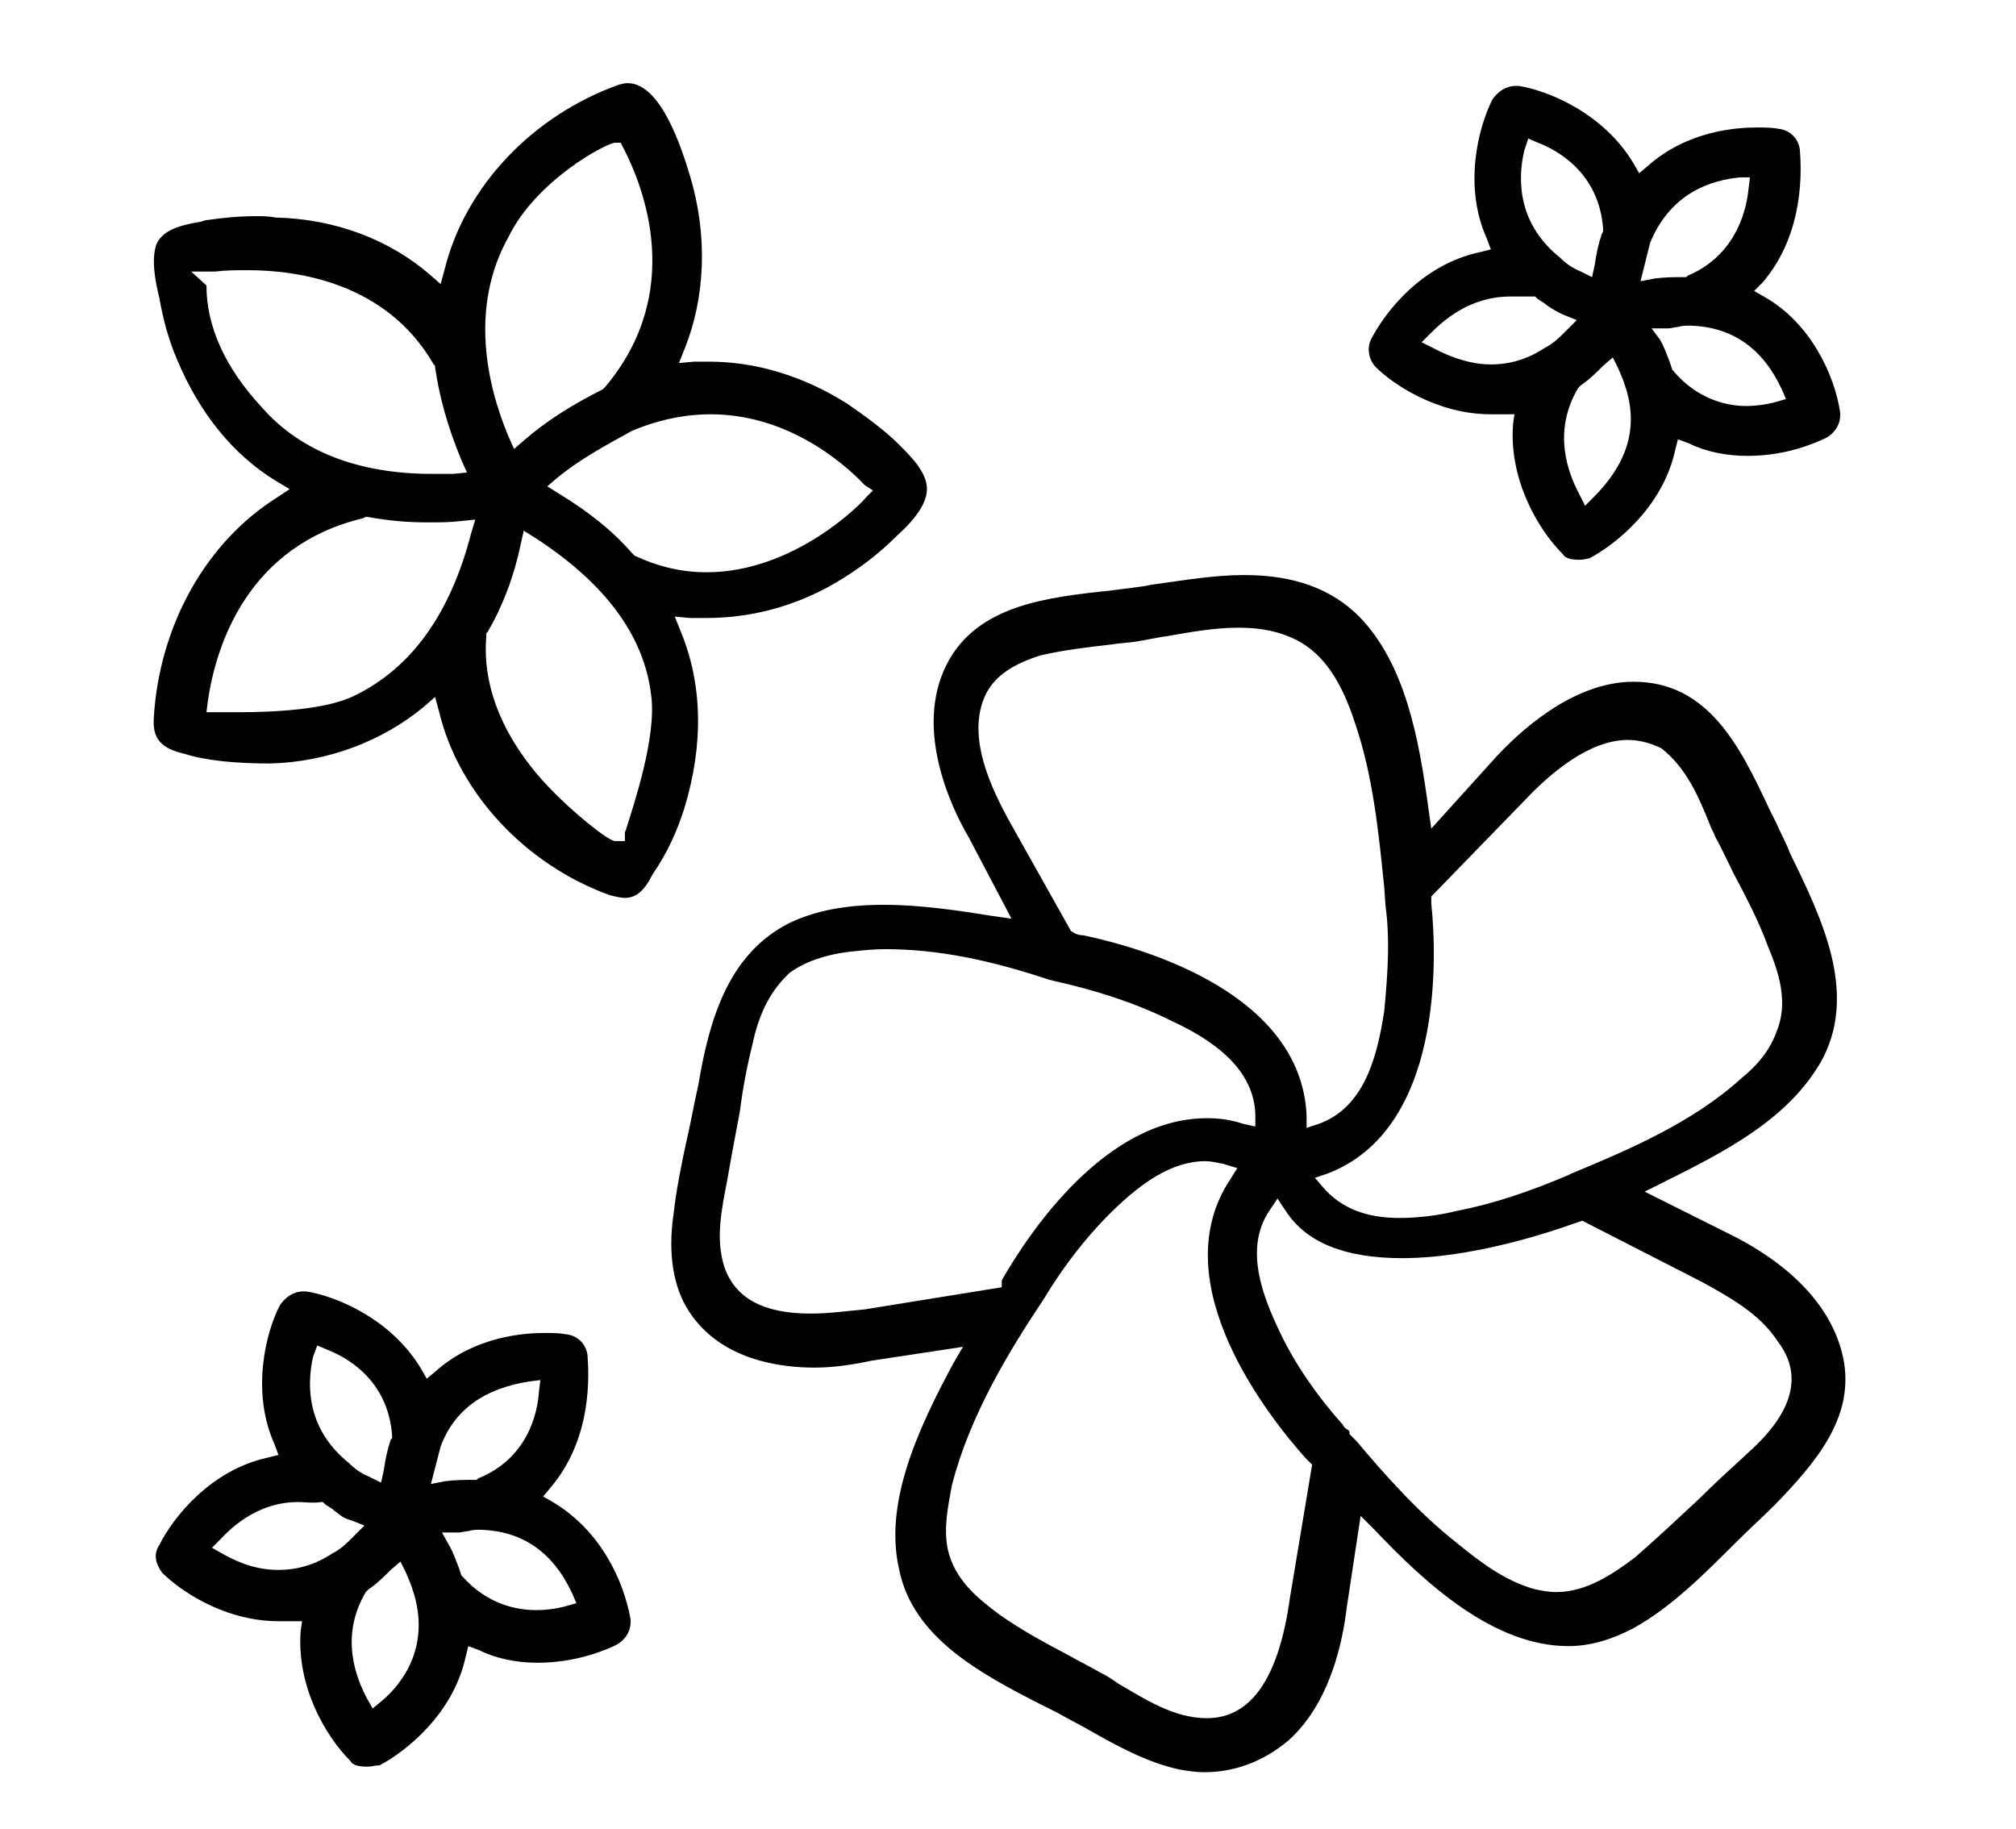 <?xml version="1.0" encoding="utf-8"?>
<!-- Generator: Adobe Illustrator 19.1.0, SVG Export Plug-In . SVG Version: 6.00 Build 0)  -->
<svg version="1.1" id="Layer_1" xmlns="http://www.w3.org/2000/svg" xmlns:xlink="http://www.w3.org/1999/xlink" x="0px" y="0px"
	 viewBox="0 0 145.5 132" style="enable-background:new 0 0 145.5 132;" xml:space="preserve">
<style type="text/css">
	.st0{fill:#010101;}
</style>
<path class="st0" d="M86.9,127.9c-0.6,0-1.2-0.1-1.8-0.2c-2.3-0.5-4.5-1.7-6.6-2.9c-0.7-0.4-1.5-0.8-2.2-1.2l-1.2-0.6
	c-4.3-2.2-9.2-4.8-10.2-9.7c-1.1-4.7,1.2-9.9,3.9-14.9l0.7-1.2l-6.6,1c-1.4,0.3-2.8,0.5-4.1,0.5c-2.4,0-6.8-0.5-9.1-4.1
	c-1.1-1.7-1.5-4.1-1.1-6.9c0.2-1.8,0.6-3.8,1-5.6c0.3-1.3,0.5-2.5,0.8-3.8c0.8-4.8,2.2-9.5,6.6-11.7c1.9-0.9,4.1-1.3,6.8-1.3
	c2.6,0,5.3,0.4,7.8,0.8l1.4,0.2l-3.1-5.9c-1.3-2.2-3.9-7.8-1.6-12.4c2.2-4.4,7.4-4.9,12-5.4c0.8-0.1,1.6-0.2,2.3-0.3l0.5-0.1
	c2.2-0.3,4.5-0.7,6.7-0.7c3.6,0,6.3,1,8.3,3c3.3,3.4,4.3,8.7,5,13.9l0.2,1.4l4.7-5.2c1.5-1.6,5.4-5.4,9.9-5.4c5.4,0,7.7,4.7,9.8,9.2
	l0.5,1c0.3,0.7,0.7,1.4,1,2.2c2.3,4.7,4.8,9.9,2.4,14.7c-2.4,4.5-7.3,6.9-11.7,9.1l-1.2,0.6l6,3c4.9,2.4,7.8,5.7,8.4,9.4
	c0.6,4-2,7.1-5,10.2c-0.9,0.9-1.9,1.8-2.8,2.7c-2.4,2.4-4.7,4.7-7.4,6.2c-1.5,0.8-3.1,1.3-4.7,1.3c0,0,0,0,0,0
	c-5.4,0-10.3-4.5-14-8.4l-1-1l-1,6.6c-0.3,2.5-1.2,6.9-4.2,9.6C91.1,127.2,89,127.9,86.9,127.9z M87,83.8c-2.5,0-4.7,1.7-6.4,3.3
	c-2,1.9-3.8,4.2-5.3,6.7c-2.4,3.6-5.3,8.3-6.6,13.4c-0.3,1.6-0.6,3.1-0.3,4.6c0.5,2.2,2.1,3.5,3.7,4.7c1.7,1.2,3.4,2.1,5.1,3
	c0.7,0.4,1.5,0.8,2.2,1.2c0.4,0.2,0.9,0.5,1.3,0.8c1.9,1.1,4,2.5,6.4,2.5c3.2,0,5.2-2.9,6-8.7l1.6-9.6l-0.5-0.5
	c-2.5-2.8-10.4-12.6-5.4-20.1l0.5-0.8L88.3,84C87.8,83.9,87.4,83.8,87,83.8z M96.9,102.8c0.1,0.2,0.2,0.3,0.4,0.4
	c0.1,0.1,0.1,0.1,0.1,0.2l0,0.1l0.5,0.5c2.1,2.5,4.5,5.2,7.3,7.4c1.6,1.3,3.4,2.7,5.6,3.3c0.5,0.1,1,0.2,1.5,0.2
	c2.2,0,4.1-1.3,5.7-2.5c1.6-1.4,3.1-2.8,4.6-4.2c1.1-1.1,2.2-2.1,3.4-3.2l0.1-0.1c4.2-3.7,3.5-6.4,2.2-8.1c-1.3-2-3.5-3.2-5.5-4.3
	l-8.6-4.4l-0.3,0.1c-0.1,0-6.7,2.6-12.7,2.6c-4.1,0-6.9-1.1-8.4-3.4l-0.6-0.9l-0.6,0.9c-1.8,2.7-0.5,6.1,0.8,8.8
	C93.5,98.5,95.1,100.8,96.9,102.8z M63.9,68.5c-0.9,0-1.8,0.1-2.7,0.2c-1.6,0.2-3.1,0.7-4.2,1.5c-1.3,1.2-2.2,2.8-2.7,5.2
	c-0.4,1.6-0.7,3.2-0.9,4.8c-0.2,1.1-0.4,2.1-0.6,3.2c-0.1,0.6-0.2,1.1-0.3,1.7c-0.4,2.1-0.9,4.3-0.2,6.4c0.8,2.2,2.8,3.3,6.2,3.3
	c1.4,0,2.7-0.2,3.9-0.3l9.9-1.6v-0.4l0-0.1c2-3.5,7.5-11.7,14.8-11.7c0.9,0,1.7,0.1,2.6,0.4l0.9,0.2l0-0.9c-0.1-2.7-2.1-4.9-6-6.7
	c-2.8-1.4-5.8-2.3-8.5-2.9l-0.4-0.1C71.5,69.3,67.7,68.5,63.9,68.5z M117.5,53.4c-2.8,0-5.6,2.4-7.4,4.3l-6.8,7v0.5
	c0.4,3.8,0.9,16.3-7.5,19.5l-0.9,0.3l0.6,0.7c1.3,1.5,3.1,2.2,5.5,2.2c1.4,0,2.9-0.2,4.1-0.5c2.6-0.5,5.3-1.4,8.1-2.6l0.2-0.1
	c4.1-1.7,8.8-3.7,12.3-6.9c1-0.8,2-1.9,2.5-3.3c0.9-2.1,0.2-4.3-0.6-6.2c-0.7-1.9-1.6-3.6-2.5-5.3c-0.4-0.8-0.8-1.7-1.3-2.6
	c-0.1-0.3-0.3-0.6-0.4-0.9c-0.8-2-1.7-4.1-3.5-5.5C119.3,53.7,118.4,53.4,117.5,53.4z M78.2,67.5c4.7,1,15.7,4.3,16.1,13l0,0.9
	l0.9-0.3c3.3-1.2,4.2-4.9,4.7-8.1c0.3-3.1,0.4-5.4,0.1-7.6L99.9,64c-0.4-3.9-0.8-8-2.1-11.8c-1-3.1-2.3-5-4.2-6
	c-1.2-0.6-2.5-0.9-4.2-0.9c-1.7,0-3.4,0.3-5.1,0.6c-0.8,0.1-1.6,0.3-2.3,0.4c-0.6,0.1-1.1,0.1-1.7,0.2c-1.7,0.2-3.5,0.4-5.2,0.8
	c-1.9,0.6-3.2,1.4-3.9,2.7l0,0c-1.6,3.1,0.5,7.1,1.5,9l4.6,8.2C77.4,67.2,77.6,67.5,78.2,67.5z M26.5,127.5c-0.8,0-1.1-0.2-1.2-0.4
	c-1.9-1.9-3.9-5.5-3.6-9.4l0.1-0.7h-1.7c-3.9,0-7.1-2.2-8.4-3.5c-0.2-0.3-0.8-1.1-0.2-2c1-2,3.7-5.4,7.8-6.3l0.8-0.2l-0.3-0.8
	c-1.7-3.8-0.6-8.1,0.4-10c0.4-0.6,1-1,1.7-1c0.1,0,0.2,0,0.2,0c2,0.3,6.1,1.9,8.3,5.6l0.4,0.7l0.6-0.5c2.9-2.6,6.5-2.8,7.9-2.8
	c0.6,0,1.1,0,1.6,0.1c0.8,0.1,1.4,0.7,1.5,1.5c0.1,1.3,0.4,6-2.7,9.6l-0.5,0.6l0.7,0.4c3.5,2.1,5.1,5.7,5.6,8.4
	c0.1,0.8-0.3,1.5-1,1.9c-0.6,0.3-2.8,1.3-5.7,1.3c-1.5,0-3-0.3-4.2-0.9l-0.8-0.3l-0.2,0.8c-0.9,4.1-4.3,6.8-6.2,7.8
	C27.1,127.4,26.8,127.5,26.5,127.5z M28.2,113.3c-0.5,0.5-1,1-1.6,1.4l-0.1,0.1l-0.1,0.1c-1.9,3.2-0.7,6.2,0.1,7.7l0.4,0.7l0.6-0.5
	c1.1-0.9,3.6-3.5,2.4-7.7l-0.1-0.3c-0.1-0.4-0.3-0.8-0.5-1.3l-0.4-0.8L28.2,113.3z M32.4,111.5c0.3,0.5,0.5,1.1,0.7,1.6l0.2,0.6
	l0.1,0.1c1.8,2,3.9,2.4,5.3,2.4c0.7,0,1.5-0.1,2.2-0.3l0.7-0.2l-0.3-0.7c-1.4-3-3.6-4.5-6.6-4.6h0c-0.3,0-0.6,0-0.9,0.1
	c-0.2,0-0.5,0.1-0.7,0.1h-1.2L32.4,111.5z M21.5,108.4c-2.6,0-4.5,1.5-5.6,2.7l-0.6,0.6l0.7,0.4c1.4,0.8,2.7,1.2,4.1,1.2
	c1.4,0,2.7-0.4,3.9-1.2c0.6-0.3,1-0.7,1.5-1.2l0.8-0.8l-1-0.4c-0.5-0.1-0.8-0.4-1.2-0.7c-0.2-0.2-0.5-0.3-0.7-0.5l-0.1-0.1l-0.1,0
	C22.6,108.5,22,108.4,21.5,108.4z M38.2,99.7c-3.2,0.5-5.4,2-6.4,4.7l-0.7,2.7l1-0.2c0.8-0.1,1.4-0.1,2.2-0.1h0.1l0.1-0.1
	c3.5-1.4,4.3-4.6,4.4-6.3l0.1-0.8L38.2,99.7z M22.6,97.9c-0.5,2.2-0.4,5.3,2.6,7.7c0.4,0.4,0.8,0.7,1.5,1l0.8,0.4l0.2-0.9
	c0.1-0.8,0.3-1.6,0.5-2.2l0.1-0.1l0-0.2c-0.3-4.1-3.4-5.7-4.7-6.2l-0.7-0.3L22.6,97.9z M45.1,64.8c-0.3,0-0.7-0.1-1.1-0.2
	c-6.1-2.2-10.9-7.4-12.3-13.2l-0.3-1.1L30.6,51c-3,2.5-7,4-11.1,4.1c-2.5,0-4.6-0.2-6.2-0.7c-1.7-0.4-2.3-1.1-2.2-2.6
	c0.4-6.7,3.8-12.7,8.9-15.9l0.9-0.6l-1-0.6c-3.1-1.9-5.5-4.9-7.1-8.7c-0.6-1.4-1-2.8-1.3-4.5c-0.3-1.2-0.6-2.8-0.2-3.9
	c0.5-1.1,2-1.4,3.2-1.6l0.3-0.1c1.4-0.2,2.5-0.3,3.7-0.3c0.4,0,0.9,0,1.4,0.1c4.3,0.1,8.2,1.6,11.1,4.1l0.8,0.7l0.3-1.1
	c1.5-6,6.4-11.1,12.6-13.3C44.8,6.1,45,6,45.3,6c2.4,0,3.9,4.7,4.5,6.7c1.3,4.3,1.1,8.8-0.4,12.5l-0.4,1l1.1-0.1c0.4,0,0.7,0,1.1,0
	c3.3,0,6.7,1,9.9,3c1.3,0.9,2.7,1.9,3.8,3c0.9,0.9,2,2,2,3.2c0,1.2-1.2,2.5-2.1,3.3c-1.1,1.1-2.3,2.1-3.9,3.1
	c-3,1.9-6.4,2.9-9.9,2.9h0c-0.4,0-0.8,0-1.2,0l-1.1-0.1l0.4,1c1.6,3.8,1.7,8.2,0.3,12.8c-0.5,1.6-1.2,3.2-2.3,4.8
	C46.5,64.3,45.9,64.8,45.1,64.8z M37.6,39.2c-0.5,2.4-1.3,4.5-2.4,6.4l-0.1,0.1l0,0.2c-0.4,4.6,2.2,8.5,4.5,10.9
	c1.7,1.8,4.3,3.9,4.8,3.9h0.7v-0.6c0-0.1,0.1-0.2,0.1-0.3c0.5-1.6,2.2-6.6,1.8-9.6c-0.5-4.3-3.3-8.1-8.4-11.4l-0.8-0.5L37.6,39.2z
	 M26.2,37.4c-8.3,2-10.6,9.1-11.2,13.2l-0.1,0.8h0.8c0.2,0,0.7,0,1.5,0c2.7,0,6.4-0.2,8.4-1.2c4.1-2,6.9-5.9,8.4-11.7l0.3-1l-1,0.1
	c-0.8,0.1-1.6,0.1-2.4,0.1c-1.4,0-2.8-0.1-4.4-0.4l-0.1,0L26.2,37.4z M51.3,29.9c-1.9,0-3.8,0.4-5.7,1.2c-1.8,1-3.7,2-5.4,3.4
	l-0.7,0.6l0.8,0.5c2.3,1.4,4,2.8,5.3,4.3l0.1,0.1l0.1,0.1c1.7,0.8,3.4,1.2,5.2,1.2c6.4,0,11.3-5.1,11.5-5.4l0.5-0.5L62.4,35
	C60.6,33.1,56.6,29.9,51.3,29.9z M14.9,20.6c0,2.9,1.3,5.9,4,8.8c2.8,3.2,7,4.8,12.3,4.8c0.5,0,1,0,1.5,0l1-0.1l-0.4-0.9
	c-1-2.4-1.6-4.6-1.9-6.7l0-0.1l-0.1-0.1c-3.4-5.9-9.8-6.8-13.4-6.8c-0.8,0-1.6,0-2.4,0.1h-1.7L14.9,20.6z M44.4,10.3
	c-0.6,0-5.7,2.7-7.7,6.8c-2.8,5-1.6,10.6,0,14.4l0.4,0.9l0.7-0.6c1.6-1.4,3.5-2.6,5.7-3.7l0.1-0.1l0.1-0.1
	c5.7-6.8,2.8-14.3,1.3-17.2l-0.2-0.4H44.4z M114,40.4c-0.8,0-1.1-0.2-1.2-0.4c-1.9-1.9-3.9-5.5-3.6-9.4l0.1-0.7h-1.7
	c-3.9,0-7.1-2.2-8.3-3.4c-0.5-0.5-0.7-1.4-0.3-2.1c1-1.9,3.6-5.3,7.8-6.2l0.8-0.2l-0.3-0.8c-1.7-3.8-0.6-8,0.4-10c0.4-0.6,1-1,1.7-1
	c0.1,0,0.2,0,0.2,0c2,0.3,6.1,1.9,8.3,5.6l0.4,0.7l0.6-0.5c2.9-2.6,6.5-2.8,7.9-2.8c0.6,0,1.1,0,1.6,0.1c0.8,0.1,1.4,0.7,1.5,1.5
	c0.1,1.3,0.4,6-2.7,9.6l-0.6,0.6l0.7,0.4c3.4,1.9,5.1,5.7,5.5,8.3c0.1,0.8-0.3,1.5-1,1.9c-1.9,0.9-3.8,1.3-5.7,1.3
	c-1.5,0-3-0.3-4.2-0.9l-0.8-0.3l-0.2,0.8c-0.9,4.1-4.3,6.8-6.2,7.8C114.6,40.3,114.3,40.4,114,40.4z M115.7,26.4
	c-0.5,0.5-1,1-1.6,1.4l-0.1,0.1l-0.1,0.1c-1.9,3.2-0.7,6.2,0.1,7.7l0.4,0.8l0.6-0.6c2.4-2.4,3.2-4.9,2.4-7.7l-0.1-0.3
	c-0.1-0.4-0.3-0.8-0.5-1.3l-0.4-0.8L115.7,26.4z M119.8,24.5c0.3,0.5,0.5,1.1,0.7,1.6l0.2,0.6l0.1,0.1c1.7,2,3.8,2.5,5.2,2.5
	c0.7,0,1.5-0.1,2.2-0.3l0.7-0.2l-0.3-0.7c-1.4-3-3.6-4.5-6.6-4.6l0,0c-0.3,0-0.6,0-0.9,0.1c-0.2,0-0.5,0.1-0.7,0.1h-1.2L119.8,24.5z
	 M109,21.4c-2.9,0-4.8,1.7-5.8,2.7l-0.6,0.6l0.8,0.4c1.5,0.8,2.9,1.2,4.2,1.2c1.4,0,2.7-0.4,3.9-1.2c0.6-0.3,1-0.7,1.5-1.2l0.8-0.8
	l-1-0.4c-0.4-0.2-0.8-0.4-1.2-0.7c-0.2-0.2-0.5-0.3-0.7-0.5l-0.1-0.1l-0.1,0C110,21.4,109.5,21.4,109,21.4z M125.6,12.8
	c-2.1,0.2-5,1.1-6.5,4.7l-0.7,2.8l1-0.2c0.8-0.1,1.4-0.1,2.2-0.1h0.1l0.1-0.1c3.8-1.6,4.3-5.3,4.4-6.3l0.1-0.8L125.6,12.8z
	 M110,10.9c-0.5,2.2-0.4,5.3,2.6,7.7c0.4,0.4,0.8,0.7,1.5,1l0.8,0.4l0.2-0.9c0.1-0.8,0.3-1.6,0.5-2.2l0.1-0.2l0-0.2
	c-0.3-4.1-3.4-5.7-4.7-6.2l-0.7-0.3L110,10.9z"/>
</svg>
